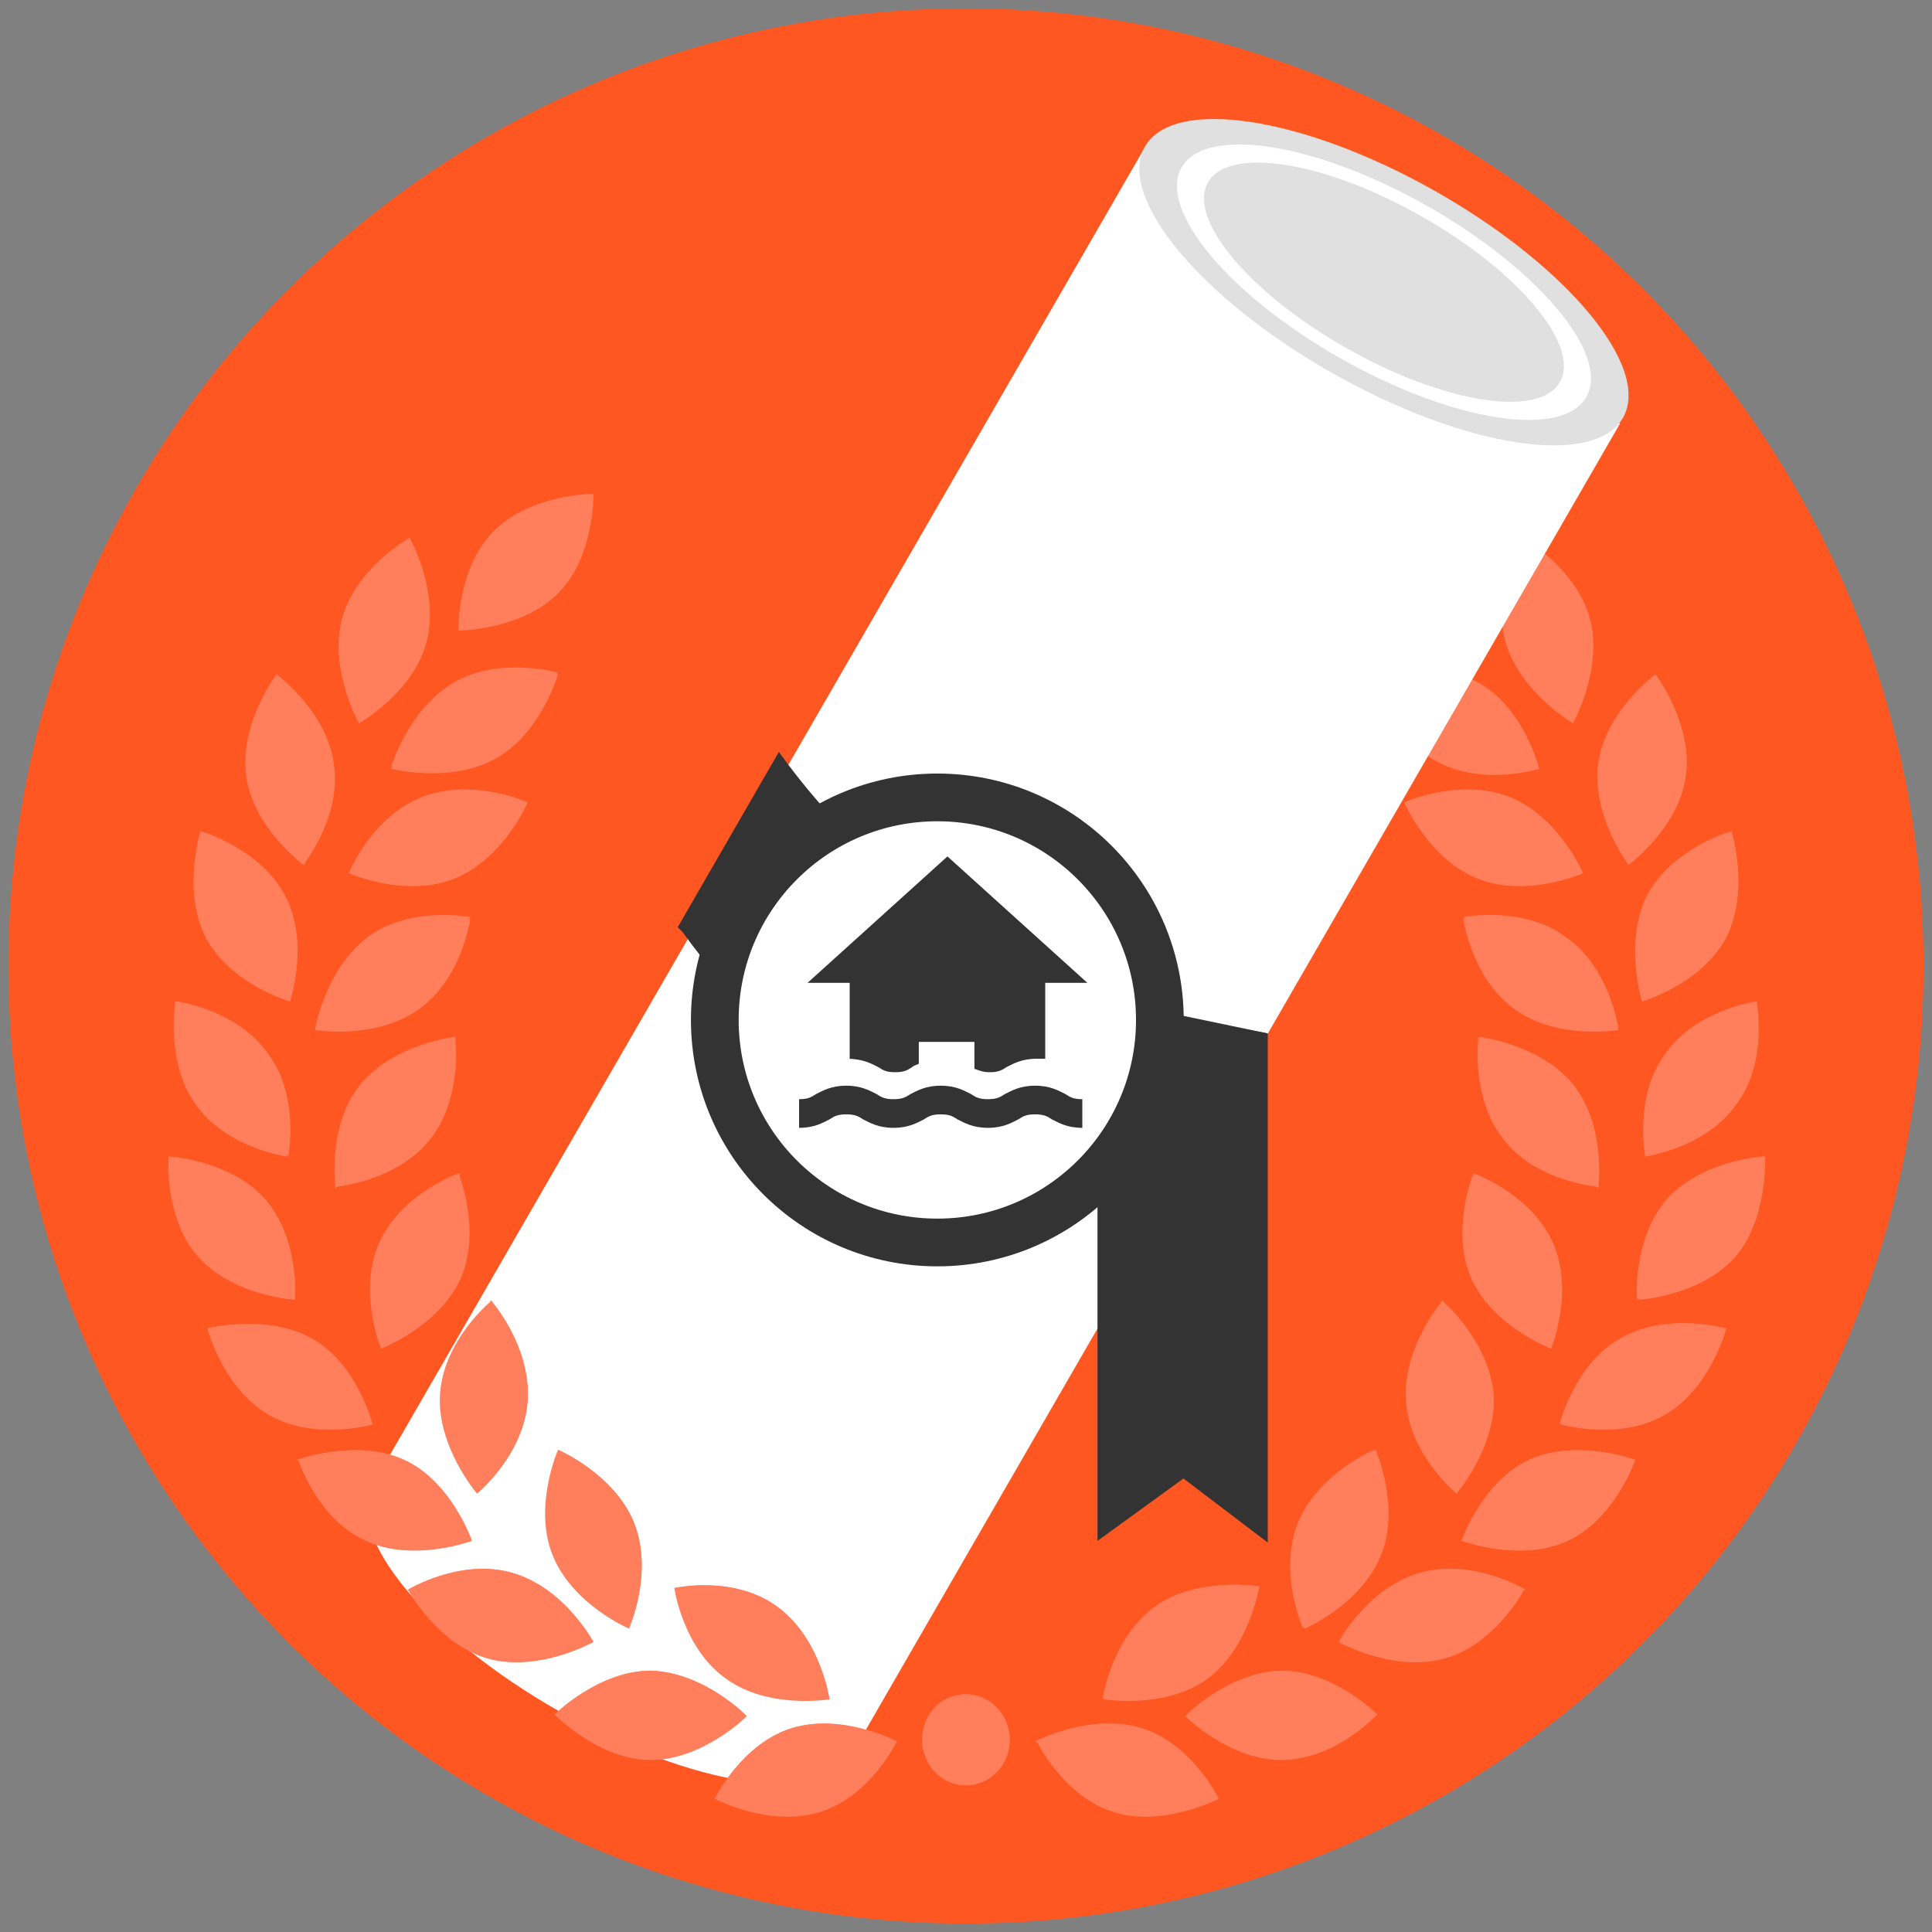 <?xml version="1.0" encoding="utf-8"?>
<!-- Generator: Adobe Illustrator 22.1.0, SVG Export Plug-In . SVG Version: 6.00 Build 0)  -->
<svg version="1.1" id="Capa_2_1_" xmlns="http://www.w3.org/2000/svg" xmlns:xlink="http://www.w3.org/1999/xlink" x="0px" y="0px"
	 viewBox="0 0 114.6 114.6" style="enable-background:new 0 0 114.6 114.6;" xml:space="preserve">
<rect x="0" y="0" width="114.6" height="114.6" fill="#808080" stroke="none"/>
<style type="text/css">
	.st0{fill:#FF5722;}
	.st1{fill:#FF7F5C;}
	.st2{fill:#FFFFFF;}
	.st3{fill:#E0E0E0;}
	.st4{fill:#333333;}
	.st5{fill:#FFFFFF;stroke:#333333;stroke-width:2.831;stroke-miterlimit:10;}
</style>
<g>
	<g>
		<circle class="st0" cx="57.3" cy="57.3" r="56.8"/>
	</g>
	<g>
		<g>
			<g>
				<g>
					<ellipse class="st1" cx="57.3" cy="103.2" rx="2.6" ry="2.7"/>
					<g>
						<g>
							<path class="st1" d="M66.1,107.5c-3-0.9-4.6-4.2-4.6-4.2s3.2-1.7,6.2-0.8s4.6,4.2,4.6,4.2S69,108.4,66.1,107.5z"/>
						</g>
						<path class="st1" d="M61.4,103.3c0,0,3.2-1.7,6.2-0.8s4.6,4.2,4.6,4.2"/>
					</g>
					<g>
						<g>
							<path class="st1" d="M76,104.4c-3.1,0-5.7-2.6-5.7-2.6s2.5-2.6,5.7-2.7c3.1,0,5.7,2.6,5.7,2.6S79.2,104.4,76,104.4z"/>
						</g>
						<path class="st1" d="M70.3,101.8c0,0,2.5-2.6,5.7-2.7c3.1,0,5.7,2.6,5.7,2.6"/>
					</g>
					<g>
						<g>
							<path class="st1" d="M85.6,98.4c-3,0.8-6.2-1-6.2-1s1.7-3.2,4.8-4.1s6.2,1,6.2,1S88.7,97.6,85.6,98.4z"/>
						</g>
						<path class="st1" d="M79.5,97.4c0,0,1.7-3.2,4.8-4.1s6.2,1,6.2,1"/>
					</g>
					<g>
						<g>
							<path class="st1" d="M93,91.4c-2.8,1.3-6.3,0-6.3,0s1.2-3.5,4-4.8s6.3,0,6.3,0S95.8,90.1,93,91.4z"/>
						</g>
						<path class="st1" d="M86.7,91.4c0,0,1.2-3.5,4-4.8s6.3,0,6.3,0"/>
					</g>
					<g>
						<g>
							<path class="st1" d="M98.8,83.9c-2.7,1.6-6.2,0.6-6.2,0.6s0.9-3.6,3.6-5.1c2.7-1.6,6.2-0.6,6.2-0.6S101.5,82.3,98.8,83.9z"/>
						</g>
						<path class="st1" d="M92.5,84.5c0,0,0.9-3.6,3.6-5.1c2.7-1.6,6.2-0.6,6.2-0.6"/>
					</g>
					<g>
						<g>
							<path class="st1" d="M102.9,74.6c-2.1,2.3-5.7,2.5-5.7,2.5s-0.3-3.6,1.8-6c2.1-2.3,5.7-2.5,5.7-2.5S104.9,72.3,102.9,74.6z"
								/>
						</g>
						<path class="st1" d="M97.1,77.1c0,0-0.3-3.6,1.8-6c2.1-2.3,5.7-2.5,5.7-2.5"/>
					</g>
					<g>
						<g>
							<path class="st1" d="M103,65.5c-1.8,2.6-5.4,3.1-5.4,3.1s-0.7-3.6,1.2-6.1c1.8-2.6,5.4-3.1,5.4-3.1S104.9,63,103,65.5z"/>
						</g>
						<path class="st1" d="M97.6,68.6c0,0-0.7-3.6,1.2-6.1c1.8-2.6,5.4-3.1,5.4-3.1"/>
					</g>
					<g>
						<g>
							<path class="st1" d="M71.6,99.6c-2.5,1.8-6.1,1.2-6.1,1.2s0.5-3.6,3.1-5.5c2.5-1.8,6.1-1.2,6.1-1.2S74.1,97.8,71.6,99.6z"/>
						</g>
						<path class="st1" d="M65.4,100.8c0,0,0.5-3.6,3.1-5.5c2.5-1.8,6.1-1.2,6.1-1.2"/>
					</g>
					<g>
						<g>
							<path class="st1" d="M81.9,92.3c-1.2,2.9-4.5,4.3-4.5,4.3s-1.5-3.3-0.3-6.3c1.2-2.9,4.5-4.3,4.5-4.3S83.1,89.4,81.9,92.3z"/>
						</g>
						<path class="st1" d="M77.3,96.6c0,0-1.5-3.3-0.3-6.3c1.2-2.9,4.5-4.3,4.5-4.3"/>
					</g>
					<g>
						<g>
							<path class="st1" d="M88.6,82.7c0.2,3.1-2.2,5.9-2.2,5.9s-2.8-2.3-3-5.5c-0.2-3.1,2.2-5.9,2.2-5.9S88.3,79.5,88.6,82.7z"/>
						</g>
						<path class="st1" d="M86.4,88.5c0,0-2.8-2.3-3-5.5c-0.2-3.1,2.2-5.9,2.2-5.9"/>
					</g>
					<g>
						<g>
							<path class="st1" d="M81.6,35.2c-2.2-2.2-2.1-5.9-2.1-5.9s3.7,0,5.9,2.2c2.2,2.2,2.1,5.9,2.1,5.9S83.8,37.4,81.6,35.2z"/>
						</g>
						<path class="st1" d="M79.5,29.3c0,0,3.7,0,5.9,2.2c2.2,2.2,2.1,5.9,2.1,5.9"/>
					</g>
					<g>
						<g>
							<path class="st1" d="M89.3,38.1c-0.8-3,1-6.2,1-6.2s3.2,1.8,4,4.8s-1,6.2-1,6.2S90.2,41.1,89.3,38.1z"/>
						</g>
						<path class="st1" d="M90.3,31.9c0,0,3.2,1.8,4,4.8s-1,6.2-1,6.2"/>
					</g>
					<g>
						<g>
							<path class="st1" d="M94.8,45.3c0.4-3.1,3.4-5.3,3.4-5.3s2.2,2.9,1.8,6c-0.4,3.1-3.4,5.3-3.4,5.3S94.4,48.4,94.8,45.3z"/>
						</g>
						<path class="st1" d="M98.2,40c0,0,2.2,2.9,1.8,6c-0.4,3.1-3.4,5.3-3.4,5.3"/>
					</g>
					<g>
						<g>
							<path class="st1" d="M97.7,53.1c1.5-2.8,5-3.8,5-3.8s1.1,3.5-0.3,6.3c-1.5,2.8-5,3.8-5,3.8S96.3,55.9,97.7,53.1z"/>
						</g>
						<path class="st1" d="M102.7,49.3c0,0,1.1,3.5-0.3,6.3c-1.5,2.8-5,3.8-5,3.8"/>
					</g>
					<g>
						<g>
							<path class="st1" d="M85.1,45.1c-2.7-1.5-3.6-5.1-3.6-5.1s3.5-1,6.2,0.5s3.6,5.1,3.6,5.1S87.9,46.7,85.1,45.1z"/>
						</g>
						<path class="st1" d="M81.5,40c0,0,3.5-1,6.2,0.5s3.6,5.1,3.6,5.1"/>
					</g>
					<g>
						<g>
							<path class="st1" d="M87.6,52.1c-2.9-1.2-4.3-4.5-4.3-4.5s3.3-1.5,6.3-0.3c2.9,1.2,4.3,4.5,4.3,4.5S90.5,53.3,87.6,52.1z"/>
						</g>
						<path class="st1" d="M83.3,47.6c0,0,3.3-1.5,6.3-0.3c2.9,1.2,4.3,4.5,4.3,4.5"/>
					</g>
					<g>
						<g>
							<path class="st1" d="M89.9,59.9c-2.6-1.8-3.1-5.4-3.1-5.4s3.6-0.7,6.1,1.2c2.6,1.8,3.1,5.4,3.1,5.4S92.4,61.7,89.9,59.9z"/>
						</g>
						<path class="st1" d="M86.8,54.4c0,0,3.6-0.7,6.1,1.2C95.5,57.4,96,61,96,61"/>
					</g>
					<g>
						<g>
							<path class="st1" d="M87.3,75.9c-1.3-2.9,0.1-6.3,0.1-6.3s3.4,1.2,4.7,4.1C93.4,76.6,92,80,92,80S88.6,78.7,87.3,75.9z"/>
						</g>
						<path class="st1" d="M87.4,69.6c0,0,3.4,1.2,4.7,4.1C93.4,76.6,92,80,92,80"/>
					</g>
					<g>
						<g>
							<path class="st1" d="M89.2,67.6c-2-2.5-1.5-6.1-1.5-6.1s3.6,0.4,5.6,2.8c2,2.5,1.5,6.1,1.5,6.1S91.1,70.1,89.2,67.6z"/>
						</g>
						<path class="st1" d="M87.7,61.6c0,0,3.6,0.4,5.6,2.8c2,2.5,1.5,6.1,1.5,6.1"/>
					</g>
					<path class="st1" d="M57.3,100.5c-1.5,0-2.6,1.2-2.6,2.7s1.2,2.7,2.6,2.7"/>
				</g>
			</g>
		</g>
	</g>
	<rect x="13.9" y="40" transform="matrix(0.5 -0.866 0.866 0.5 -19.127 79.493)" class="st2" width="90.8" height="32.6"/>
	<ellipse transform="matrix(0.493 -0.87 0.87 0.493 27 79.884)" class="st3" cx="82.1" cy="16.8" rx="6.2" ry="16.3"/>
	<ellipse transform="matrix(0.493 -0.87 0.87 0.493 -65.321 80.293)" class="st2" cx="36.3" cy="96.2" rx="6.2" ry="16.3"/>
	<ellipse transform="matrix(0.493 -0.87 0.87 0.493 27 79.884)" class="st2" cx="82.1" cy="16.8" rx="5.2" ry="13.8"/>
	<ellipse transform="matrix(0.493 -0.87 0.87 0.493 27 79.884)" class="st3" cx="82.1" cy="16.8" rx="4.5" ry="12"/>
	<g>
		<g>
			<g>
				<g>
					<path class="st1" d="M38.6,104.4c3.1,0,5.7-2.6,5.7-2.6s-2.5-2.6-5.7-2.7c-3.1,0-5.7,2.6-5.7,2.6S35.5,104.4,38.6,104.4z"/>
				</g>
				<path class="st1" d="M44.3,101.8c0,0-2.5-2.6-5.7-2.7c-3.1,0-5.7,2.6-5.7,2.6"/>
			</g>
		</g>
	</g>
	<g>
		<g>
			<g>
				<g>
					<path class="st1" d="M29,98.4c3,0.8,6.2-1,6.2-1s-1.7-3.2-4.8-4.1s-6.2,1-6.2,1S26,97.6,29,98.4z"/>
				</g>
				<path class="st1" d="M35.2,97.4c0,0-1.7-3.2-4.8-4.1s-6.2,1-6.2,1"/>
			</g>
		</g>
	</g>
	<g>
		<g>
			<g>
				<g>
					<path class="st1" d="M21.7,91.4c2.8,1.3,6.3,0,6.3,0s-1.2-3.5-4-4.8s-6.3,0-6.3,0S18.8,90.1,21.7,91.4z"/>
				</g>
				<path class="st1" d="M27.9,91.4c0,0-1.2-3.5-4-4.8s-6.3,0-6.3,0"/>
			</g>
		</g>
	</g>
	<g>
		<g>
			<g>
				<g>
					<path class="st1" d="M15.9,83.9c2.7,1.6,6.2,0.6,6.2,0.6s-0.9-3.6-3.6-5.1s-6.2-0.6-6.2-0.6S13.2,82.3,15.9,83.9z"/>
				</g>
				<path class="st1" d="M22.1,84.5c0,0-0.9-3.6-3.6-5.1s-6.2-0.6-6.2-0.6"/>
			</g>
		</g>
	</g>
	<g>
		<g>
			<g>
				<g>
					<path class="st1" d="M11.8,74.6c2.1,2.3,5.7,2.5,5.7,2.5s0.3-3.6-1.8-6c-2.1-2.3-5.7-2.5-5.7-2.5S9.7,72.3,11.8,74.6z"/>
				</g>
				<path class="st1" d="M17.5,77.1c0,0,0.3-3.6-1.8-6c-2.1-2.3-5.7-2.5-5.7-2.5"/>
			</g>
		</g>
	</g>
	<g>
		<g>
			<g>
				<g>
					<path class="st1" d="M11.6,65.5c1.8,2.6,5.4,3.1,5.4,3.1s0.7-3.6-1.2-6.1c-1.8-2.6-5.4-3.1-5.4-3.1S9.8,63,11.6,65.5z"/>
				</g>
				<path class="st1" d="M17.1,68.6c0,0,0.7-3.6-1.2-6.1c-1.8-2.6-5.4-3.1-5.4-3.1"/>
			</g>
		</g>
	</g>
	<g>
		<g>
			<g>
				<g>
					<path class="st1" d="M32.8,92.3c1.2,2.9,4.5,4.3,4.5,4.3s1.5-3.3,0.3-6.3c-1.2-2.9-4.5-4.3-4.5-4.3S31.6,89.4,32.8,92.3z"/>
				</g>
				<path class="st1" d="M37.3,96.6c0,0,1.5-3.3,0.3-6.3c-1.2-2.9-4.5-4.3-4.5-4.3"/>
			</g>
		</g>
	</g>
	<g>
		<g>
			<g>
				<g>
					<path class="st1" d="M26.1,82.7c-0.2,3.1,2.2,5.9,2.2,5.9s2.8-2.3,3-5.5s-2.2-5.9-2.2-5.9S26.3,79.5,26.1,82.7z"/>
				</g>
				<path class="st1" d="M28.3,88.5c0,0,2.8-2.3,3-5.5s-2.2-5.9-2.2-5.9"/>
			</g>
		</g>
	</g>
	<g>
		<g>
			<g>
				<g>
					<path class="st1" d="M33.1,35.2c2.2-2.2,2.1-5.9,2.1-5.9s-3.7,0-5.9,2.2s-2.1,5.9-2.1,5.9S30.9,37.4,33.1,35.2z"/>
				</g>
				<path class="st1" d="M35.2,29.3c0,0-3.7,0-5.9,2.2s-2.1,5.9-2.1,5.9"/>
			</g>
		</g>
	</g>
	<g>
		<g>
			<g>
				<g>
					<path class="st1" d="M25.3,38.1c0.8-3-1-6.2-1-6.2s-3.2,1.8-4,4.8s1,6.2,1,6.2S24.5,41.1,25.3,38.1z"/>
				</g>
				<path class="st1" d="M24.3,31.9c0,0-3.2,1.8-4,4.8s1,6.2,1,6.2"/>
			</g>
		</g>
	</g>
	<g>
		<g>
			<g>
				<g>
					<path class="st1" d="M19.8,45.3c-0.4-3.1-3.4-5.3-3.4-5.3s-2.2,2.9-1.8,6s3.4,5.3,3.4,5.3S20.3,48.4,19.8,45.3z"/>
				</g>
				<path class="st1" d="M16.5,40c0,0-2.2,2.9-1.8,6s3.4,5.3,3.4,5.3"/>
			</g>
		</g>
	</g>
	<g>
		<g>
			<g>
				<g>
					<path class="st1" d="M16.9,53.1c-1.5-2.8-5-3.8-5-3.8s-1.1,3.5,0.3,6.3c1.5,2.8,5,3.8,5,3.8S18.4,55.9,16.9,53.1z"/>
				</g>
				<path class="st1" d="M11.9,49.3c0,0-1.1,3.5,0.3,6.3c1.5,2.8,5,3.8,5,3.8"/>
			</g>
		</g>
	</g>
	<g>
		<g>
			<g>
				<g>
					<path class="st1" d="M29.4,45c2.7-1.5,3.7-5,3.7-5s-3.5-1-6.2,0.6s-3.7,5-3.7,5S26.7,46.5,29.4,45z"/>
				</g>
				<path class="st1" d="M33.1,39.9c0,0-3.5-1-6.2,0.6s-3.7,5-3.7,5"/>
			</g>
		</g>
	</g>
	<g>
		<g>
			<g>
				<g>
					<path class="st1" d="M27,52.1c2.9-1.2,4.3-4.5,4.3-4.5S28,46.1,25,47.3s-4.3,4.5-4.3,4.5S24.1,53.3,27,52.1z"/>
				</g>
				<path class="st1" d="M31.3,47.6c0,0-3.3-1.5-6.3-0.3s-4.3,4.5-4.3,4.5"/>
			</g>
		</g>
	</g>
	<g>
		<g>
			<g>
				<g>
					<path class="st1" d="M24.8,59.9c2.6-1.8,3.1-5.4,3.1-5.4s-3.6-0.7-6.1,1.2s-3.1,5.4-3.1,5.4S22.2,61.7,24.8,59.9z"/>
				</g>
				<path class="st1" d="M27.9,54.4c0,0-3.6-0.7-6.1,1.2S18.7,61,18.7,61"/>
			</g>
		</g>
	</g>
	<g>
		<g>
			<g>
				<g>
					<path class="st1" d="M27.3,75.9c1.3-2.9-0.1-6.3-0.1-6.3s-3.4,1.2-4.7,4.1s0.1,6.3,0.1,6.3S26,78.7,27.3,75.9z"/>
				</g>
				<path class="st1" d="M27.3,69.6c0,0-3.4,1.2-4.7,4.1c-1.3,2.9,0.1,6.3,0.1,6.3"/>
			</g>
		</g>
	</g>
	<g>
		<g>
			<g>
				<g>
					<path class="st1" d="M25.5,67.6c2-2.5,1.5-6.1,1.5-6.1s-3.6,0.4-5.6,2.8s-1.5,6.1-1.5,6.1S23.5,70.1,25.5,67.6z"/>
				</g>
				<path class="st1" d="M27,61.6c0,0-3.6,0.4-5.6,2.8s-1.5,6.1-1.5,6.1"/>
			</g>
		</g>
	</g>
	<polygon class="st4" points="75.2,91.5 70.2,87.7 65.1,91.4 65.1,59.5 75.2,61.3 	"/>
	<path class="st4" d="M69.2,71.7l-4.5-0.9c-9.7-1.9-18.4-7.4-24.2-15.5L40.2,55l6-10.4l0,0c5.8,8.1,14.4,13.8,24.2,15.7l4.8,1
		L69.2,71.7z"/>
	<circle class="st5" cx="55.6" cy="60.5" r="13.2"/>
	<g>
		<g>
			<path class="st1" d="M48.6,107.5c3-0.9,4.6-4.2,4.6-4.2s-3.2-1.7-6.2-0.8c-3,0.9-4.6,4.2-4.6,4.2S45.6,108.4,48.6,107.5z"/>
		</g>
		<path class="st1" d="M53.2,103.3c0,0-3.2-1.7-6.2-0.8c-3,0.9-4.6,4.2-4.6,4.2"/>
	</g>
	<g>
		<g>
			<path class="st1" d="M43.1,99.6c2.5,1.8,6.1,1.2,6.1,1.2s-0.5-3.6-3.1-5.5S40,94.2,40,94.2S40.5,97.8,43.1,99.6z"/>
		</g>
		<path class="st1" d="M49.2,100.8c0,0-0.5-3.6-3.1-5.5S40,94.2,40,94.2"/>
	</g>
	<g>
		<path class="st4" d="M61.4,64.4c-0.9,0-1.4,0.3-1.8,0.5c-0.3,0.2-0.5,0.3-1,0.3s-0.7-0.1-1-0.3c-0.4-0.2-0.9-0.5-1.8-0.5
			c-0.9,0-1.4,0.3-1.8,0.5c-0.3,0.2-0.5,0.3-1,0.3s-0.7-0.1-1-0.3c-0.4-0.2-0.9-0.5-1.8-0.5c-0.9,0-1.4,0.3-1.8,0.5
			c-0.3,0.2-0.5,0.3-1,0.3v1.7c0.9,0,1.4-0.3,1.8-0.5c0.3-0.2,0.5-0.3,1-0.3s0.7,0.1,1,0.3c0.4,0.2,0.9,0.5,1.8,0.5s1.4-0.3,1.8-0.5
			c0.3-0.2,0.5-0.3,1-0.3s0.7,0.1,1,0.3c0.4,0.2,0.9,0.5,1.8,0.5c0.9,0,1.4-0.3,1.8-0.5c0.3-0.2,0.5-0.3,1-0.3s0.7,0.1,1,0.3
			c0.4,0.2,0.9,0.5,1.8,0.5v-1.7c-0.5,0-0.7-0.1-1-0.3C62.8,64.7,62.3,64.4,61.4,64.4z"/>
		<path class="st4" d="M64.1,64.9L64.1,64.9C64.2,64.9,64.2,64.9,64.1,64.9L64.1,64.9z"/>
		<path class="st4" d="M50.2,62.8L50.2,62.8c1,0,1.5,0.3,1.9,0.5c0.3,0.2,0.5,0.3,1,0.3s0.7-0.1,1-0.3c0.1-0.1,0.2-0.1,0.4-0.2v-1.3
			h3.3v1.6c0.3,0.1,0.5,0.2,0.9,0.2c0.5,0,0.7-0.1,1-0.3c0.4-0.2,0.9-0.5,1.8-0.5c0.2,0,0.4,0,0.5,0v-4.5h2.5l-8.3-7.5l-8.3,7.5h2.5
			v4.5H50.2z"/>
	</g>
</g>
</svg>
